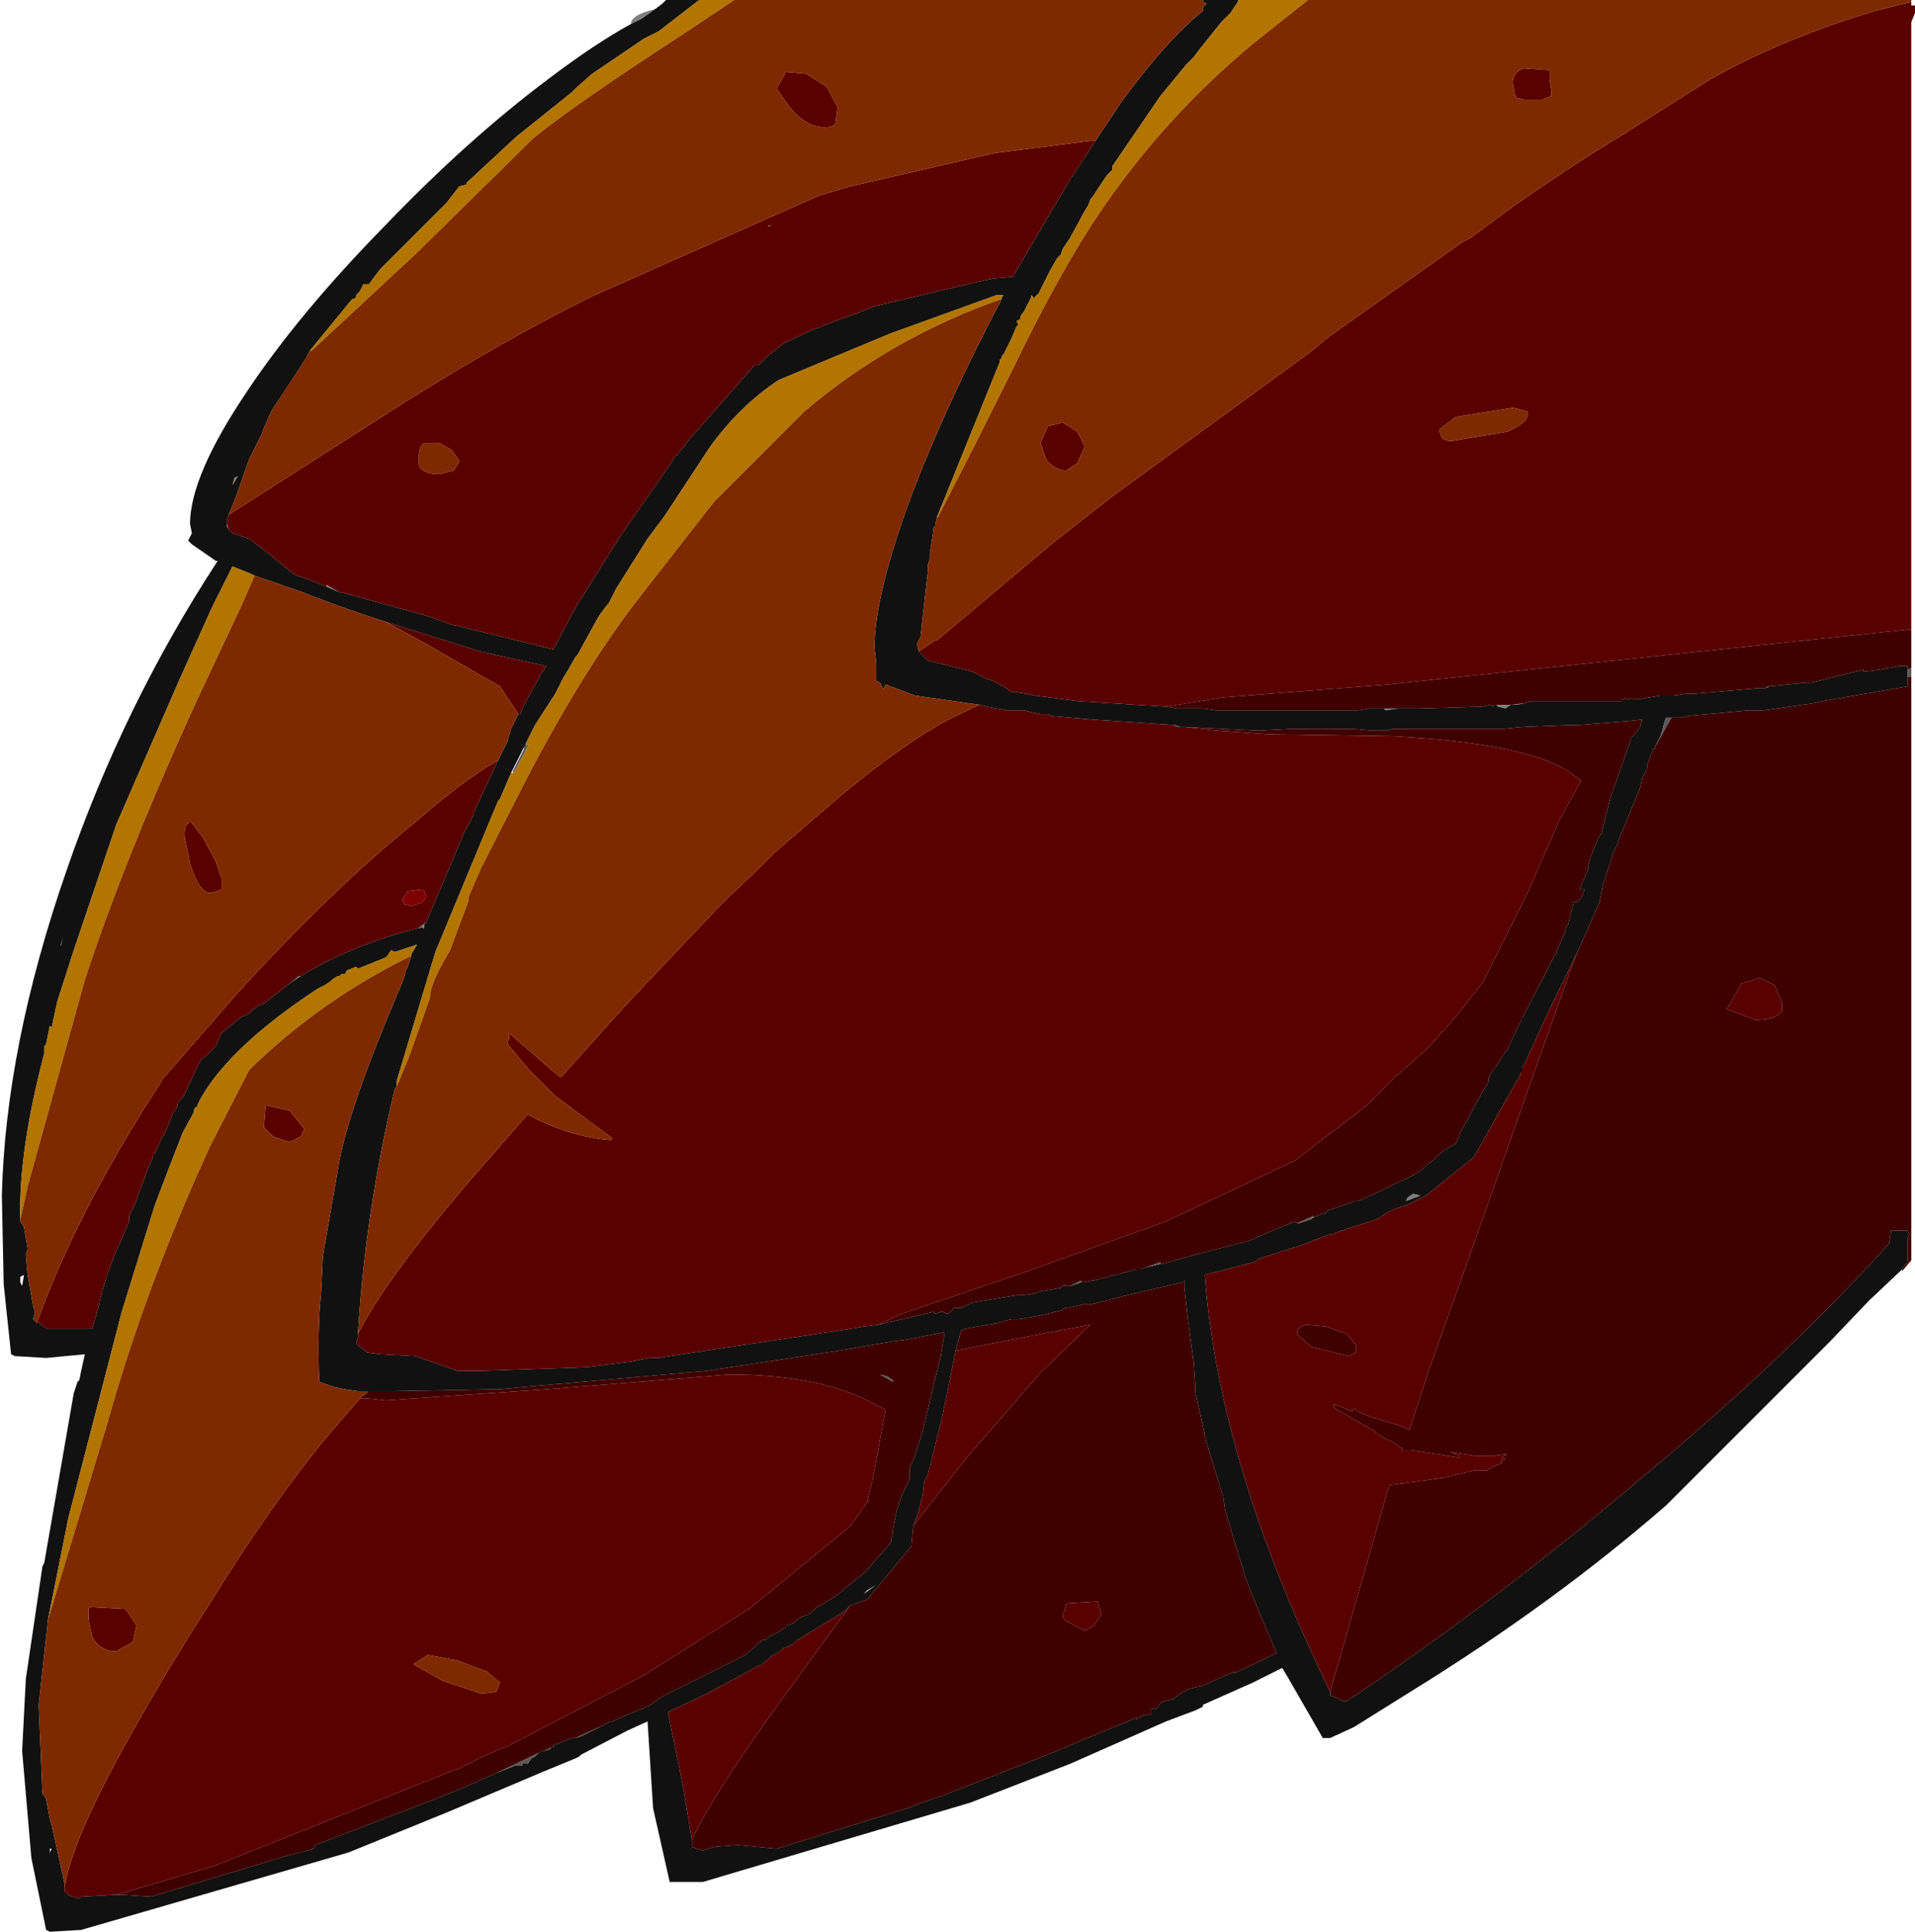 <?xml version="1.0" encoding="UTF-8" standalone="no"?>
<svg xmlns:ffdec="https://www.free-decompiler.com/flash" xmlns:xlink="http://www.w3.org/1999/xlink" ffdec:objectType="shape" height="52.35px" width="51.9px" xmlns="http://www.w3.org/2000/svg">
  <g transform="matrix(1.0, 0.0, 0.0, 1.0, 2.65, 20.5)">
    <path d="M14.45 -19.85 Q14.45 -20.1 15.1 -20.25 L14.75 -20.0 14.45 -19.85 M18.25 -14.4 L18.15 -14.35 18.2 -14.4 18.25 -14.4 M17.45 -14.2 L17.2 -14.1 17.7 -14.3 17.45 -14.2 M6.2 -4.6 L6.2 -4.65 6.55 -4.45 6.2 -4.6 M3.7 -7.55 L3.8 -7.6 3.65 -7.35 3.7 -7.55 M34.85 -1.3 L35.25 -1.3 34.9 -1.25 34.85 -1.3 M37.9 -1.4 L38.3 -1.4 38.7 -1.45 38.45 -1.4 38.3 -1.4 38.15 -1.3 37.95 -1.35 37.9 -1.4 M35.5 11.95 L35.65 11.85 35.85 11.9 35.45 12.05 35.5 11.95 M8.9 4.5 L8.85 4.55 8.85 4.65 8.8 4.65 8.75 4.6 8.75 4.65 8.7 4.65 8.75 4.6 8.9 4.5 M5.5 5.95 L5.2 6.15 5.45 5.95 5.5 5.95" fill="#7f7f7f" fill-rule="evenodd" stroke="none"/>
    <path d="M16.3 -20.5 L15.2 -19.65 14.8 -19.45 13.4 -18.5 13.0 -18.15 12.85 -18.0 11.35 -16.8 10.0 -15.55 10.0 -15.5 9.8 -15.45 9.45 -15.0 9.4 -14.95 7.65 -13.2 7.35 -12.8 7.2 -12.8 7.1 -12.6 7.0 -12.5 7.0 -12.45 6.95 -12.4 6.9 -12.4 5.75 -11.0 5.65 -10.8 4.7 -9.35 4.5 -8.9 4.45 -8.75 4.15 -8.15 4.1 -8.05 3.75 -7.05 3.55 -6.55 3.5 -6.4 3.5 -6.3 3.5 -6.25 3.55 -6.15 3.6 -6.1 3.65 -6.05 3.8 -6.0 4.1 -5.9 4.5 -5.6 5.3 -4.95 5.4 -4.9 5.7 -4.8 6.2 -4.6 6.55 -4.45 6.6 -4.45 8.95 -3.8 9.65 -3.55 9.7 -3.55 12.35 -2.9 12.85 -3.85 13.1 -4.3 13.15 -4.35 13.3 -4.6 14.15 -5.95 15.5 -7.9 15.65 -8.15 15.7 -8.15 15.75 -8.25 15.9 -8.4 15.95 -8.5 17.8 -10.6 17.9 -10.6 18.15 -10.85 18.6 -11.2 19.35 -11.55 20.25 -11.9 20.3 -11.9 20.4 -11.95 20.55 -12.0 21.05 -12.2 23.8 -12.85 24.25 -12.95 24.8 -13.0 26.3 -15.55 27.05 -16.7 27.75 -17.75 Q29.0 -19.45 29.95 -20.2 L29.95 -20.3 30.05 -20.4 29.95 -20.45 29.95 -20.5 30.9 -20.5 30.9 -20.45 30.7 -20.15 30.45 -19.9 30.05 -19.4 29.85 -19.15 29.7 -18.95 29.5 -18.75 28.8 -17.9 27.5 -16.0 27.5 -15.9 27.35 -15.75 26.95 -15.15 26.9 -15.1 26.85 -14.95 26.7 -14.7 26.65 -14.6 26.35 -14.05 26.15 -13.75 26.1 -13.6 26.0 -13.5 25.8 -13.15 25.5 -12.55 25.4 -12.45 25.35 -12.4 25.35 -12.45 25.3 -12.5 25.3 -12.45 25.1 -12.05 25.05 -12.0 25.0 -11.9 25.0 -11.85 24.9 -11.8 24.95 -11.7 24.9 -11.65 24.75 -11.3 24.55 -10.9 24.5 -10.85 24.5 -10.8 24.45 -10.75 24.45 -10.7 22.75 -6.5 22.7 -6.3 22.7 -6.25 22.65 -6.2 22.65 -6.15 22.55 -5.5 22.55 -5.45 22.55 -5.35 22.5 -5.2 22.5 -5.05 22.3 -3.25 22.2 -3.05 22.25 -2.85 22.5 -2.6 23.7 -2.3 24.1 -2.1 24.15 -2.1 24.55 -1.9 24.75 -1.75 24.85 -1.75 25.15 -1.7 25.4 -1.65 25.8 -1.6 26.55 -1.5 28.95 -1.35 29.25 -1.3 29.4 -1.3 29.95 -1.3 30.3 -1.25 30.35 -1.25 30.6 -1.25 31.65 -1.25 32.0 -1.25 32.2 -1.25 32.75 -1.25 32.9 -1.25 33.6 -1.25 34.1 -1.25 34.15 -1.25 34.45 -1.3 34.85 -1.3 34.9 -1.25 35.25 -1.3 35.8 -1.3 37.5 -1.35 37.75 -1.4 37.8 -1.35 37.85 -1.4 37.9 -1.4 37.95 -1.35 38.15 -1.3 38.3 -1.4 38.45 -1.4 38.7 -1.45 38.85 -1.5 39.15 -1.5 39.5 -1.5 40.2 -1.5 41.3 -1.5 41.4 -1.6 41.4 -1.55 41.75 -1.55 42.05 -1.6 42.35 -1.65 42.7 -1.65 43.05 -1.7 43.2 -1.7 43.25 -1.7 45.0 -1.85 45.2 -1.85 45.3 -1.9 46.3 -2.0 46.45 -2.0 47.85 -2.35 47.85 -2.3 47.9 -2.3 48.3 -2.35 48.55 -2.4 48.6 -2.4 48.8 -2.45 49.05 -2.45 49.05 -2.35 49.05 -2.15 49.05 -1.9 47.9 -1.7 46.75 -1.5 46.55 -1.45 45.15 -1.25 44.75 -1.25 43.1 -1.1 42.9 -1.05 42.65 -1.05 42.5 -1.05 42.45 -0.9 42.4 -0.7 42.35 -0.55 42.2 -0.25 42.2 -0.2 42.15 -0.2 42.0 0.2 42.0 0.3 41.85 0.6 41.8 0.85 41.2 2.3 41.2 2.35 41.05 2.65 41.0 2.85 40.95 3.0 40.9 3.15 40.8 3.45 40.7 3.95 40.1 5.3 39.3 6.95 38.75 8.15 38.6 8.45 38.6 8.55 38.55 8.6 38.55 8.65 38.45 8.8 37.3 10.85 36.0 11.9 35.5 12.15 Q34.95 12.3 34.75 12.5 L34.5 12.6 33.85 12.8 33.75 12.85 33.7 12.85 33.45 12.95 33.4 12.95 33.25 13.0 32.6 13.25 31.5 13.6 31.35 13.7 30.0 14.05 Q30.2 16.65 31.05 19.45 31.85 22.15 33.4 25.35 L33.4 25.45 33.55 25.5 33.75 25.6 33.85 25.6 34.45 25.2 Q38.45 22.45 41.9 19.5 45.8 16.25 48.55 13.2 L48.6 12.85 48.75 12.85 49.05 12.85 49.1 12.95 49.05 13.05 49.05 13.7 49.0 13.75 48.9 13.9 48.0 14.75 46.95 15.85 42.5 20.3 Q39.45 22.95 35.65 25.3 L34.05 26.3 33.4 26.6 33.2 26.6 32.25 24.95 32.1 24.7 31.3 25.1 29.95 25.7 29.95 25.75 29.75 25.85 28.95 26.15 26.35 27.3 23.65 28.35 16.4 30.5 15.65 30.5 15.5 30.5 15.05 28.5 14.9 26.15 14.35 26.4 13.1 27.05 13.05 27.1 12.95 27.15 12.1 27.5 9.5 28.6 6.8 29.7 -0.45 31.8 -1.3 31.85 -1.4 31.8 -1.8 29.85 -2.05 26.95 -1.95 25.0 -1.5 21.95 -1.45 21.85 -0.65 17.25 -0.55 16.95 -0.5 16.9 -0.45 16.65 -0.35 16.2 -1.4 16.3 -2.25 16.25 -2.35 16.2 -2.55 14.3 -2.6 11.9 Q-2.5 7.85 -0.85 3.1 0.7 -1.4 3.25 -5.3 L3.2 -5.3 2.55 -5.75 2.45 -5.85 2.55 -6.05 2.5 -6.3 Q2.5 -7.6 4.05 -9.9 5.45 -12.0 7.75 -14.35 10.0 -16.7 12.2 -18.35 13.45 -19.3 14.45 -19.85 L14.75 -20.0 15.1 -20.25 15.3 -20.4 15.4 -20.5 16.3 -20.5 M3.7 -7.55 L3.65 -7.35 3.8 -7.6 3.7 -7.55 M4.25 -4.9 L4.15 -4.95 3.9 -5.05 3.65 -5.15 3.1 -4.05 2.2 -2.05 0.5 1.85 -0.65 5.25 -1.1 6.65 -1.25 7.35 -1.3 7.3 -1.4 7.8 -1.45 7.85 -1.45 7.95 -1.45 8.05 Q-2.15 10.7 -2.1 12.55 L-2.1 12.6 -2.0 12.75 -1.9 13.35 -1.95 13.5 -1.9 14.05 -1.75 14.9 -1.7 15.05 -1.75 15.25 -1.65 15.35 -1.6 15.35 -1.4 15.5 -0.4 15.5 -0.15 15.5 0.0 15.0 Q0.2 14.05 0.55 13.3 L0.85 12.6 0.85 12.45 0.95 12.25 1.0 12.15 1.35 11.2 1.5 10.85 1.5 10.8 1.55 10.75 1.6 10.65 1.75 10.3 1.8 10.25 2.05 9.65 2.15 9.5 Q2.15 9.35 2.3 9.25 L2.35 9.15 2.4 9.05 2.75 8.3 2.85 8.15 2.9 8.15 3.0 8.05 3.2 7.85 3.35 7.5 3.9 7.05 4.05 7.0 4.35 6.75 4.5 6.7 5.2 6.15 5.5 5.95 Q6.9 5.1 8.7 4.65 L8.75 4.65 8.75 4.6 8.8 4.65 8.85 4.65 8.85 4.55 8.9 4.5 9.85 2.25 9.95 2.0 10.0 1.95 10.2 1.55 10.2 1.5 10.85 0.1 11.1 -0.4 11.2 -0.75 11.25 -0.85 11.4 -1.15 11.45 -1.15 11.5 -1.3 12.05 -2.3 12.1 -2.35 12.15 -2.45 10.35 -2.85 7.8 -3.65 Q6.85 -3.95 5.8 -4.35 L5.55 -4.45 4.25 -4.9 M24.5 -12.4 L24.5 -12.45 24.55 -12.5 24.45 -12.5 24.35 -12.5 21.45 -11.45 18.45 -10.2 Q17.4 -9.5 16.6 -8.4 L15.35 -6.5 14.9 -5.9 14.05 -4.55 13.85 -4.15 13.8 -4.1 13.65 -3.9 13.55 -3.75 13.0 -2.75 12.95 -2.7 12.75 -2.35 12.6 -2.1 12.4 -1.7 11.85 -0.85 11.6 -0.35 11.6 -0.3 11.55 -0.25 11.2 0.45 10.9 1.15 10.85 1.2 9.15 5.3 8.1 8.8 8.1 8.95 8.05 9.0 Q7.25 12.35 7.05 15.65 L7.05 15.75 7.0 15.9 7.05 15.95 7.3 16.15 7.65 16.2 8.6 16.25 9.75 16.65 9.8 16.65 10.15 16.65 10.4 16.65 13.25 16.55 14.45 16.4 14.95 16.3 15.2 16.3 15.5 16.25 19.8 15.6 19.85 15.6 20.75 15.45 21.15 15.4 21.8 15.25 22.65 15.05 22.7 15.1 22.85 15.05 22.9 15.05 23.0 15.1 23.05 15.1 23.2 14.95 23.35 14.95 23.4 14.95 23.7 14.8 24.0 14.75 24.9 14.6 25.05 14.6 25.4 14.55 25.55 14.5 26.1 14.4 26.2 14.3 26.2 14.35 26.25 14.35 26.35 14.35 26.65 14.25 26.75 14.25 26.95 14.2 27.0 14.2 28.15 13.9 28.25 13.9 28.4 13.85 28.6 13.8 28.8 13.75 28.85 13.75 29.4 13.6 29.75 13.5 31.1 13.15 31.15 13.15 Q31.7 12.9 32.45 12.6 L32.5 12.65 32.55 12.65 32.85 12.55 32.9 12.55 32.9 12.5 32.95 12.5 33.15 12.4 33.25 12.4 33.3 12.35 33.35 12.3 33.95 12.1 34.05 12.05 34.15 12.05 34.5 11.9 35.75 11.3 36.3 10.85 36.45 10.7 36.7 10.55 36.8 10.5 36.9 10.3 36.9 10.25 37.55 9.05 37.65 8.9 37.7 8.8 37.7 8.7 37.75 8.6 37.8 8.5 37.85 8.5 37.85 8.45 37.9 8.4 38.15 8.0 38.2 7.95 38.55 7.2 38.6 7.15 38.6 7.1 39.2 5.95 39.5 5.35 39.55 5.35 39.55 5.25 39.75 4.8 39.8 4.6 39.85 4.55 40.0 3.95 40.1 3.95 40.2 3.85 40.3 3.6 40.25 3.6 40.15 3.6 40.2 3.5 40.4 3.05 40.4 2.95 40.45 2.75 40.55 2.5 40.65 2.25 40.7 2.15 40.75 2.1 41.0 1.1 41.55 -0.45 41.55 -0.5 41.7 -0.65 41.8 -0.8 41.8 -0.85 41.85 -0.95 41.85 -1.0 41.4 -0.95 41.35 -0.95 40.1 -0.85 40.05 -0.85 39.85 -0.85 38.6 -0.8 38.1 -0.75 37.25 -0.75 35.1 -0.75 34.95 -0.7 34.55 -0.7 34.0 -0.75 33.65 -0.75 33.55 -0.75 33.4 -0.75 33.2 -0.75 32.6 -0.75 32.4 -0.75 31.45 -0.7 29.45 -0.8 29.35 -0.8 29.2 -0.85 26.95 -1.0 25.85 -1.1 25.75 -1.15 25.55 -1.15 25.3 -1.2 25.1 -1.25 24.65 -1.25 24.1 -1.35 23.9 -1.4 22.15 -1.65 21.35 -1.95 21.3 -1.85 21.3 -1.8 21.2 -2.0 21.1 -2.05 21.05 -2.05 21.1 -2.1 21.1 -2.35 21.1 -2.5 21.05 -2.95 Q21.05 -4.4 22.1 -7.2 23.05 -9.65 24.5 -12.4 M35.5 11.95 L35.45 12.05 35.85 11.9 35.65 11.85 35.5 11.95 M16.1 29.35 L16.1 29.55 16.4 29.65 16.7 29.55 17.35 29.5 18.4 29.6 21.95 28.5 22.75 28.2 22.8 28.2 26.0 26.95 26.7 26.65 28.15 26.05 28.15 26.1 28.3 26.0 28.55 25.95 28.55 25.8 28.7 25.8 28.8 25.65 28.9 25.6 29.15 25.55 Q29.45 25.25 29.9 25.2 L30.8 24.8 30.8 24.85 31.95 24.3 31.4 23.0 31.1 22.25 31.05 22.05 30.95 21.75 30.55 20.4 30.5 20.05 30.45 19.9 30.05 18.6 30.0 18.4 30.0 18.35 29.75 17.25 29.75 17.1 29.7 16.4 29.55 15.3 29.45 14.4 29.45 14.3 29.45 14.2 29.4 14.25 27.9 14.6 26.9 14.85 26.85 14.85 26.7 14.85 26.25 14.95 26.2 14.95 26.15 15.0 25.55 15.15 24.95 15.25 24.75 15.25 24.4 15.35 23.55 15.5 23.4 15.55 23.25 16.1 23.05 17.1 22.85 18.05 22.5 19.45 22.45 19.55 22.4 19.65 22.35 20.05 22.2 20.6 22.1 20.85 22.05 21.4 20.85 22.85 20.4 23.0 20.25 23.15 20.1 23.25 18.95 23.95 18.85 24.05 18.65 24.15 Q18.55 24.15 18.5 24.25 L18.3 24.35 17.95 24.65 Q17.9 24.6 17.8 24.7 L16.5 25.4 15.45 25.9 15.85 27.85 16.1 29.35 M13.7 26.25 L13.9 26.15 13.95 26.15 14.05 26.1 14.75 25.8 14.8 25.8 14.85 25.75 14.9 25.75 15.35 25.45 17.25 24.5 17.55 24.35 17.95 24.0 Q18.05 23.9 18.1 23.95 L18.2 23.85 18.4 23.75 18.5 23.7 18.55 23.65 18.65 23.6 18.65 23.55 18.85 23.5 19.0 23.35 19.25 23.25 19.35 23.2 Q19.45 23.05 19.6 23.0 L20.0 22.75 20.8 22.1 21.5 21.3 21.5 21.2 21.55 21.05 21.55 20.95 21.65 20.45 21.8 20.0 21.85 19.9 22.0 19.6 22.0 19.4 22.0 19.3 22.15 18.95 22.35 18.3 22.75 16.65 22.85 16.25 22.95 15.6 21.95 15.8 21.55 15.85 20.1 16.1 16.5 16.65 11.4 17.1 10.9 17.15 10.65 17.15 8.0 17.2 7.3 17.2 7.1 17.2 7.05 17.2 6.7 17.15 6.45 17.1 6.15 17.0 6.0 16.95 Q5.95 15.5 6.05 14.55 L6.1 13.55 6.15 13.25 6.55 10.95 Q6.85 9.4 8.2 6.25 L8.3 6.0 8.35 5.8 8.4 5.7 8.5 5.4 8.5 5.35 8.65 5.1 8.05 5.3 7.95 5.25 7.85 5.4 7.8 5.45 7.05 5.75 7.0 5.7 6.75 5.8 6.7 5.9 6.6 5.9 6.55 5.95 6.5 5.95 6.35 6.05 6.3 6.1 6.15 6.2 5.95 6.3 Q3.6 7.85 2.8 9.25 L2.7 9.45 2.7 9.5 2.65 9.5 2.6 9.6 2.6 9.65 2.3 10.2 1.95 11.1 1.55 12.15 0.65 15.05 -0.8 20.65 -0.85 20.9 -1.35 23.4 -1.6 25.7 -1.5 28.1 -1.4 28.25 -1.3 28.8 -1.25 28.95 -0.9 30.55 -0.9 30.65 -0.9 30.75 -0.8 30.85 -0.55 30.95 -0.45 30.9 0.45 30.85 0.5 30.85 0.7 30.85 1.45 30.9 5.1 29.8 5.85 29.6 5.9 29.5 9.15 28.25 9.9 27.95 10.8 27.55 11.3 27.35 11.5 27.35 Q11.5 27.25 11.65 27.3 L11.75 27.15 11.85 27.1 11.95 27.0 12.05 26.95 12.1 26.95 12.25 26.9 12.3 26.85 12.35 26.85 12.35 26.8 12.85 26.6 12.95 26.6 13.1 26.55 13.7 26.25 M20.75 22.7 L21.1 22.45 20.85 22.6 20.75 22.7 M-1.0 5.15 L-1.0 5.1 -0.95 4.9 -1.0 5.15 M-2.1 14.1 L-2.1 14.25 -2.05 14.35 -2.0 14.05 -2.1 14.1 M-1.3 29.6 L-1.3 29.7 -1.25 29.6 -1.3 29.6" fill="#111111" fill-rule="evenodd" stroke="none"/>
    <path d="M49.15 -2.4 L49.15 -2.15 49.05 -2.15 49.05 -2.35 49.15 -2.4 M11.6 -0.3 L11.7 -0.35 11.3 0.4 11.25 0.45 11.25 0.4 11.55 -0.2 11.55 -0.25 11.6 -0.3 M32.95 12.5 L32.9 12.5 32.85 12.55 32.55 12.65 32.5 12.65 32.95 12.45 32.95 12.5 M28.8 13.75 L28.6 13.8 28.4 13.85 28.8 13.7 28.8 13.75 M26.65 14.25 L26.35 14.35 26.65 14.2 26.65 14.25 M45.2 -1.85 L45.25 -1.9 45.3 -1.9 45.2 -1.85 M42.2 -0.25 L42.35 -0.55 42.4 -0.7 42.45 -0.9 42.5 -1.05 42.65 -1.05 42.2 -0.25 M10.8 27.55 L11.95 27.0 11.85 27.1 11.75 27.15 11.65 27.3 Q11.5 27.25 11.5 27.35 L11.3 27.35 10.8 27.55 M12.1 26.95 L12.3 26.85 12.25 26.9 12.1 26.95 M12.95 26.6 L13.7 26.25 13.1 26.55 12.95 26.6 M21.55 16.9 L21.55 16.95 21.2 16.75 21.4 16.8 21.55 16.9" fill="#595959" fill-rule="evenodd" stroke="none"/>
    <path d="M29.2 -0.85 L29.35 -0.8 29.2 -0.8 29.2 -0.85 M32.9 12.5 L32.9 12.55 32.85 12.55 32.9 12.5" fill="#3f3f3f" fill-rule="evenodd" stroke="none"/>
    <path d="M49.15 -3.45 L49.15 -3.3 49.15 -2.9 49.15 -2.4 49.05 -2.35 49.05 -2.45 48.8 -2.45 48.6 -2.4 48.55 -2.4 48.3 -2.35 47.9 -2.3 47.85 -2.3 47.85 -2.35 46.45 -2.0 46.3 -2.0 45.3 -1.9 45.25 -1.9 45.2 -1.85 45.0 -1.85 43.25 -1.7 43.2 -1.7 43.05 -1.7 42.7 -1.65 42.35 -1.65 42.05 -1.6 41.75 -1.55 41.4 -1.55 41.4 -1.6 41.3 -1.5 40.2 -1.5 39.5 -1.5 39.15 -1.5 38.85 -1.5 38.7 -1.45 38.3 -1.4 37.9 -1.4 37.85 -1.4 37.8 -1.35 37.75 -1.4 37.5 -1.35 35.8 -1.3 35.25 -1.3 34.85 -1.3 34.45 -1.3 34.15 -1.25 34.1 -1.25 33.6 -1.25 32.9 -1.25 32.75 -1.25 32.2 -1.25 32.0 -1.25 31.65 -1.25 30.6 -1.25 30.35 -1.25 30.3 -1.25 29.95 -1.3 29.4 -1.3 29.25 -1.3 28.95 -1.35 30.5 -1.6 34.95 -1.95 49.15 -3.45 M49.15 -2.15 L49.15 13.65 48.9 13.95 48.9 13.9 49.0 13.75 49.05 13.7 49.05 13.05 49.1 12.95 49.05 12.85 48.75 12.85 48.6 12.85 48.55 13.2 Q45.8 16.25 41.9 19.5 38.45 22.45 34.45 25.2 L33.85 25.6 33.75 25.6 33.55 25.5 33.4 25.45 33.4 25.35 34.8 20.45 35.0 19.75 36.45 19.55 37.3 19.35 37.65 19.35 37.8 19.25 38.05 19.15 38.05 19.05 38.15 19.05 38.05 19.0 38.2 18.9 37.85 18.95 37.3 18.95 36.65 18.85 36.9 18.95 36.9 19.0 35.6 18.8 35.35 18.8 35.35 18.75 35.05 18.55 Q34.85 18.5 34.55 18.25 L33.5 17.65 33.5 17.55 34.0 17.75 34.0 17.7 34.05 17.7 34.05 17.65 34.15 17.75 34.5 17.9 35.35 18.15 35.55 18.25 36.05 16.7 37.35 13.05 38.65 9.35 40.0 5.55 40.1 5.3 40.7 3.95 40.8 3.45 40.9 3.15 40.95 3.0 41.0 2.85 41.05 2.65 41.2 2.35 41.2 2.3 41.8 0.85 41.85 0.6 42.0 0.3 42.0 0.2 42.15 -0.2 42.2 -0.2 42.2 -0.25 42.65 -1.05 42.9 -1.05 43.1 -1.1 44.75 -1.25 45.15 -1.25 46.55 -1.45 46.75 -1.5 47.9 -1.7 49.05 -1.9 49.05 -2.15 49.15 -2.15 M29.45 -0.8 L31.45 -0.7 32.4 -0.75 32.6 -0.75 33.2 -0.75 33.4 -0.75 33.55 -0.75 33.65 -0.75 34.0 -0.75 34.55 -0.7 34.95 -0.7 35.1 -0.75 37.25 -0.75 38.1 -0.75 38.6 -0.8 39.85 -0.85 40.05 -0.85 40.1 -0.85 41.35 -0.95 41.4 -0.95 41.85 -1.0 41.85 -0.95 41.8 -0.85 41.8 -0.8 41.7 -0.65 41.55 -0.5 41.55 -0.45 41.0 1.1 40.75 2.1 40.7 2.15 40.65 2.25 40.55 2.5 40.45 2.75 40.4 2.95 40.4 3.05 40.2 3.5 40.15 3.6 40.25 3.6 40.3 3.6 40.2 3.85 40.1 3.95 40.0 3.95 39.85 4.55 39.8 4.6 39.75 4.8 39.55 5.25 39.55 5.35 39.5 5.35 39.2 5.95 38.6 7.1 38.6 7.15 38.55 7.2 38.2 7.95 38.15 8.0 37.9 8.4 37.85 8.45 37.85 8.5 37.8 8.5 37.75 8.6 37.7 8.7 37.7 8.8 37.65 8.9 37.55 9.05 36.9 10.25 36.9 10.3 36.8 10.5 36.7 10.55 36.45 10.7 36.3 10.85 35.75 11.3 34.5 11.9 34.15 12.05 34.05 12.05 33.95 12.1 33.35 12.3 33.3 12.35 33.25 12.4 33.15 12.4 32.95 12.5 32.95 12.45 32.5 12.65 32.45 12.6 Q31.7 12.9 31.15 13.15 L31.1 13.15 29.75 13.5 29.4 13.6 28.85 13.75 28.8 13.75 28.8 13.7 28.4 13.85 28.25 13.9 28.15 13.9 27.0 14.2 26.95 14.2 26.75 14.25 26.65 14.25 26.65 14.2 26.35 14.35 26.25 14.35 26.2 14.35 26.2 14.3 26.1 14.4 25.55 14.5 25.4 14.55 25.05 14.6 24.9 14.6 24.0 14.75 23.7 14.8 23.4 14.95 23.35 14.95 23.2 14.95 23.05 15.1 23.0 15.1 22.9 15.05 22.85 15.05 22.7 15.1 22.65 15.05 21.8 15.25 21.15 15.4 21.8 15.1 25.05 14.0 28.95 12.6 32.45 10.95 34.4 9.45 35.2 8.65 36.05 7.9 36.85 7.0 37.55 6.1 37.8 5.6 38.75 3.7 39.6 1.75 40.2 0.65 39.85 0.4 Q38.7 -0.35 35.1 -0.55 L31.75 -0.6 30.35 -0.7 29.45 -0.8 M45.05 6.0 L44.55 6.15 44.15 6.85 44.95 7.15 45.35 7.1 45.55 7.0 45.65 6.9 45.65 6.7 45.45 6.2 45.05 6.0 M23.25 16.1 L23.4 15.55 23.55 15.5 24.4 15.35 24.75 15.25 24.95 15.25 25.55 15.15 26.15 15.0 26.2 14.95 26.25 14.95 26.7 14.85 26.85 14.85 26.9 14.85 27.9 14.6 29.4 14.25 29.45 14.2 29.45 14.3 29.45 14.4 29.55 15.3 29.7 16.4 29.75 17.1 29.75 17.25 30.0 18.35 30.0 18.4 30.05 18.6 30.45 19.9 30.5 20.05 30.55 20.4 30.95 21.75 31.05 22.05 31.1 22.25 31.4 23.0 31.95 24.3 30.8 24.85 30.8 24.8 29.9 25.2 Q29.45 25.25 29.15 25.55 L28.9 25.6 28.8 25.65 28.7 25.8 28.55 25.8 28.55 25.95 28.3 26.0 28.15 26.1 28.15 26.05 26.7 26.65 26.0 26.95 22.8 28.2 22.75 28.2 21.95 28.5 18.4 29.6 17.35 29.5 16.7 29.55 16.4 29.65 16.1 29.55 16.1 29.35 Q16.75 28.0 18.65 25.4 L20.4 23.0 20.85 22.85 22.05 21.4 22.1 20.85 23.55 19.0 25.55 16.7 26.9 15.4 25.55 15.65 23.25 16.1 M7.3 17.2 L8.0 17.2 10.65 17.15 10.9 17.15 11.4 17.1 16.5 16.65 20.1 16.1 21.55 15.85 21.95 15.8 22.95 15.6 22.85 16.25 22.75 16.65 22.35 18.3 22.15 18.95 22.0 19.3 22.0 19.4 22.0 19.6 21.85 19.9 21.8 20.0 21.65 20.45 21.55 20.95 21.55 21.05 21.5 21.2 21.5 21.3 20.8 22.1 20.0 22.75 19.6 23.0 Q19.45 23.05 19.35 23.2 L19.25 23.25 19.0 23.35 18.85 23.5 18.65 23.55 18.65 23.6 18.55 23.65 18.5 23.7 18.4 23.75 18.2 23.85 18.1 23.95 Q18.05 23.9 17.95 24.0 L17.55 24.35 17.25 24.5 15.35 25.45 14.9 25.75 14.85 25.75 14.8 25.8 14.75 25.8 14.05 26.1 13.95 26.15 13.9 26.15 13.7 26.25 12.95 26.6 12.85 26.6 12.35 26.8 12.35 26.85 12.3 26.85 12.1 26.95 12.05 26.95 11.95 27.0 10.8 27.55 9.9 27.95 9.15 28.25 5.9 29.5 5.85 29.6 5.1 29.8 1.45 30.9 0.7 30.85 0.5 30.85 3.2 30.05 9.7 27.45 9.75 27.45 Q10.5 27.05 11.15 26.8 L14.8 24.9 17.65 23.1 19.8 21.35 20.4 20.85 20.9 20.15 20.85 20.2 21.0 19.6 21.35 17.7 20.85 17.45 Q19.45 16.75 17.1 16.75 L16.5 16.8 12.15 17.15 7.8 17.45 7.35 17.4 7.25 17.4 7.1 17.4 7.15 17.35 7.3 17.25 7.3 17.2 M21.55 16.9 L21.4 16.8 21.2 16.75 21.55 16.95 21.55 16.9 M26.75 23.7 L27.0 23.55 27.2 23.25 27.1 22.9 26.25 22.95 26.15 23.3 26.2 23.4 26.75 23.7 M32.5 15.65 Q32.5 15.45 32.75 15.4 L33.3 15.45 33.85 15.65 34.1 15.95 34.1 16.15 33.9 16.25 32.9 16.0 32.5 15.65" fill="#3f0000" fill-rule="evenodd" stroke="none"/>
    <path d="M49.15 -20.45 L49.15 -20.35 49.25 -20.35 49.25 -20.15 49.15 -19.9 49.15 -3.45 34.95 -1.95 30.5 -1.6 28.95 -1.35 26.55 -1.5 25.8 -1.6 25.4 -1.65 25.15 -1.7 24.85 -1.75 24.75 -1.75 24.55 -1.9 24.15 -2.1 24.1 -2.1 23.7 -2.3 22.5 -2.6 22.25 -2.85 22.7 -3.15 22.75 -3.15 25.9 -5.8 27.5 -7.05 32.85 -10.95 33.4 -11.4 37.0 -13.95 37.2 -14.05 38.35 -14.9 Q40.0 -16.05 41.25 -16.8 L43.7 -18.35 Q45.65 -19.45 48.15 -20.2 L49.15 -20.45 M18.75 -17.6 L18.4 -18.1 18.65 -18.55 19.2 -18.5 19.75 -18.15 20.05 -17.6 20.0 -17.2 Q20.0 -17.05 19.7 -17.05 19.2 -17.05 18.75 -17.6 M17.45 -14.2 L17.7 -14.3 17.2 -14.1 17.45 -14.2 M18.25 -14.4 L18.2 -14.4 18.15 -14.35 18.25 -14.4 M3.55 -6.55 L8.4 -9.65 Q10.95 -11.25 13.35 -12.45 L19.55 -15.2 20.4 -15.45 24.3 -16.35 27.05 -16.7 26.3 -15.55 24.8 -13.0 24.25 -12.95 23.8 -12.85 21.05 -12.2 20.55 -12.0 20.4 -11.95 20.3 -11.9 20.25 -11.9 19.35 -11.55 18.6 -11.2 18.15 -10.85 17.9 -10.6 17.8 -10.6 15.95 -8.5 15.9 -8.4 15.75 -8.25 15.7 -8.15 15.65 -8.15 15.5 -7.9 14.15 -5.95 13.3 -4.6 13.15 -4.35 13.1 -4.3 12.85 -3.85 12.35 -2.9 9.7 -3.55 9.65 -3.55 8.95 -3.8 6.6 -4.45 6.55 -4.45 6.2 -4.65 6.2 -4.6 5.7 -4.8 5.4 -4.9 5.3 -4.95 4.5 -5.6 4.1 -5.9 3.8 -6.0 3.65 -6.05 3.6 -6.1 3.55 -6.15 3.5 -6.3 3.5 -6.4 3.55 -6.55 M9.65 -7.75 L9.8 -8.0 9.6 -8.3 9.25 -8.5 8.85 -8.5 Q8.7 -8.4 8.7 -8.15 L8.7 -7.9 Q8.8 -7.65 9.25 -7.65 L9.65 -7.75 M-1.65 15.35 Q-0.55 12.3 1.7 8.85 L1.75 8.75 3.8 6.4 Q6.4 3.55 8.7 1.7 9.9 0.65 10.85 0.1 L10.2 1.5 10.2 1.55 10.0 1.95 9.95 2.0 9.85 2.25 8.9 4.5 8.75 4.6 8.7 4.65 Q6.9 5.1 5.5 5.95 L5.45 5.95 5.2 6.15 4.5 6.7 4.35 6.75 4.05 7.0 3.9 7.05 3.35 7.5 3.2 7.85 3.0 8.05 2.9 8.15 2.85 8.15 2.75 8.3 2.4 9.05 2.35 9.15 2.3 9.25 Q2.15 9.35 2.15 9.5 L2.05 9.65 1.8 10.25 1.75 10.3 1.6 10.65 1.55 10.75 1.5 10.8 1.5 10.85 1.35 11.2 1.0 12.15 0.95 12.25 0.85 12.45 0.85 12.6 0.55 13.3 Q0.2 14.05 0.0 15.0 L-0.15 15.5 -0.4 15.5 -1.4 15.5 -1.6 15.35 -1.65 15.35 M11.4 -1.15 L10.9 -1.9 8.9 -3.05 7.8 -3.65 10.35 -2.85 12.15 -2.45 12.1 -2.35 12.05 -2.3 11.5 -1.3 11.45 -1.15 11.4 -1.15 M23.9 -1.4 L24.1 -1.35 24.65 -1.25 25.1 -1.25 25.3 -1.2 25.55 -1.15 25.75 -1.15 25.85 -1.1 26.95 -1.0 29.2 -0.85 29.2 -0.8 29.35 -0.8 29.45 -0.8 30.35 -0.7 31.75 -0.6 35.1 -0.55 Q38.7 -0.35 39.85 0.4 L40.2 0.65 39.6 1.75 38.75 3.7 37.8 5.6 37.55 6.1 36.85 7.0 36.05 7.9 35.2 8.65 34.4 9.45 32.45 10.95 28.95 12.6 25.05 14.0 21.8 15.1 21.15 15.4 20.75 15.45 19.85 15.6 19.8 15.6 15.5 16.25 15.2 16.3 14.95 16.3 14.45 16.4 13.25 16.55 10.4 16.65 10.15 16.65 9.8 16.65 9.75 16.65 8.6 16.25 7.65 16.2 7.3 16.15 7.05 15.95 7.0 15.9 7.05 15.75 7.05 15.65 Q7.75 14.25 9.95 11.65 L11.65 9.7 Q12.75 10.3 13.9 10.4 L13.95 10.35 12.4 9.2 12.35 9.15 12.15 8.95 11.7 8.5 11.15 7.85 11.1 7.75 11.15 7.65 11.15 7.5 12.3 8.5 12.55 8.7 14.3 6.75 16.95 3.95 17.85 3.1 18.35 2.6 20.15 1.05 Q21.9 -0.4 23.15 -1.05 L23.9 -1.4 M39.35 -18.6 L39.35 -18.35 39.4 -18.0 39.4 -17.9 39.15 -17.8 38.65 -17.8 38.45 -17.85 38.4 -17.95 38.35 -18.25 Q38.35 -18.55 38.65 -18.65 L39.35 -18.6 M26.75 -8.4 L26.55 -7.95 26.25 -7.75 Q25.95 -7.75 25.7 -8.05 L25.55 -8.5 25.75 -8.95 26.15 -9.05 26.55 -8.8 26.75 -8.4 M36.8 -9.2 L36.35 -8.85 36.4 -8.7 Q36.45 -8.55 36.7 -8.55 L38.2 -8.8 Q38.75 -9.05 38.75 -9.25 L38.75 -9.35 38.35 -9.45 36.8 -9.2 M45.05 6.0 L45.45 6.2 45.65 6.7 45.65 6.9 45.55 7.0 45.35 7.1 44.95 7.15 44.15 6.85 44.55 6.15 45.05 6.0 M33.4 25.35 Q31.85 22.15 31.05 19.45 30.2 16.65 30.0 14.05 L31.35 13.7 31.5 13.6 32.6 13.25 33.25 13.0 33.4 12.95 33.45 12.95 33.7 12.85 33.75 12.85 33.85 12.8 34.5 12.6 34.75 12.5 Q34.95 12.3 35.5 12.15 L36.0 11.9 37.3 10.85 38.45 8.8 38.55 8.65 38.55 8.6 38.6 8.55 38.6 8.45 38.75 8.15 39.3 6.95 40.1 5.3 40.0 5.55 38.65 9.35 37.35 13.05 36.05 16.7 35.55 18.25 35.35 18.15 34.5 17.9 34.15 17.75 34.05 17.65 34.05 17.7 34.0 17.7 34.0 17.75 33.5 17.55 33.5 17.65 34.55 18.25 Q34.85 18.5 35.05 18.55 L35.35 18.75 35.35 18.8 35.6 18.8 36.9 19.0 36.9 18.95 36.65 18.85 37.3 18.95 37.85 18.95 38.2 18.9 38.05 19.0 38.15 19.05 38.05 19.05 38.05 19.15 37.8 19.25 37.65 19.35 37.3 19.35 36.45 19.55 35.0 19.75 34.8 20.45 33.4 25.35 M23.25 16.1 L25.55 15.65 26.9 15.4 25.55 16.7 23.55 19.0 22.1 20.85 22.2 20.6 22.35 20.05 22.4 19.65 22.45 19.55 22.5 19.45 22.85 18.05 23.05 17.1 23.25 16.1 M20.4 23.0 L18.65 25.4 Q16.75 28.0 16.1 29.35 L15.85 27.85 15.45 25.9 16.5 25.4 17.8 24.7 Q17.9 24.6 17.95 24.65 L18.3 24.35 18.5 24.25 Q18.55 24.15 18.65 24.15 L18.85 24.05 18.95 23.95 20.1 23.25 20.25 23.15 20.4 23.0 M7.1 17.4 L7.25 17.4 7.35 17.4 7.8 17.45 12.15 17.15 16.5 16.8 17.1 16.75 Q19.45 16.75 20.85 17.45 L21.35 17.7 21.0 19.6 20.85 20.2 20.9 20.15 20.4 20.85 19.8 21.35 17.65 23.1 14.8 24.9 11.15 26.8 Q10.5 27.05 9.75 27.45 L9.7 27.45 3.2 30.05 0.5 30.85 0.45 30.85 -0.45 30.9 -0.55 30.95 -0.8 30.85 -0.9 30.75 -0.9 30.65 Q-0.75 29.65 0.25 27.7 1.4 25.5 3.1 22.85 4.75 20.2 6.2 18.45 L7.1 17.4 M26.75 23.7 L26.2 23.4 26.15 23.3 26.25 22.95 27.1 22.9 27.2 23.25 27.0 23.55 26.75 23.7 M32.5 15.65 L32.9 16.0 33.9 16.25 34.1 16.15 34.1 15.95 33.85 15.65 33.3 15.45 32.75 15.4 Q32.5 15.45 32.5 15.65 M8.85 3.65 L8.8 3.6 8.4 3.65 8.25 3.9 8.3 4.0 8.5 4.05 8.8 3.95 8.9 3.8 8.85 3.65 M2.85 2.2 L3.2 2.85 3.35 3.3 3.35 3.5 3.35 3.6 3.25 3.65 3.05 3.7 Q2.75 3.7 2.5 2.9 L2.35 2.15 Q2.35 1.75 2.55 1.8 L2.85 2.2 M4.55 9.45 L5.2 9.6 5.6 10.1 5.5 10.3 5.2 10.45 4.75 10.3 4.5 10.05 4.55 9.45 M1.05 23.55 L0.95 24.0 0.5 24.25 Q0.05 24.25 -0.15 23.85 L-0.25 23.4 -0.25 23.1 -0.2 23.05 0.75 23.1 1.05 23.55 M8.95 24.35 L8.55 24.6 9.35 25.05 10.4 25.4 10.8 25.35 10.9 25.1 10.55 24.8 9.75 24.5 8.95 24.35" fill="#590000" fill-rule="evenodd" stroke="none"/>
    <path d="M8.85 3.65 L8.9 3.8 8.8 3.95 8.5 4.05 8.3 4.0 8.25 3.9 8.4 3.65 8.8 3.6 8.85 3.65" fill="#7f0000" fill-rule="evenodd" stroke="none"/>
    <path d="M16.3 -20.5 L17.25 -20.5 15.9 -19.6 Q12.9 -17.65 11.8 -16.75 L8.65 -13.65 5.8 -11.0 5.75 -11.0 6.9 -12.4 6.95 -12.4 7.0 -12.45 7.0 -12.5 7.1 -12.6 7.2 -12.8 7.35 -12.8 7.65 -13.2 9.4 -14.95 9.45 -15.0 9.8 -15.45 10.0 -15.5 10.0 -15.55 11.35 -16.8 12.85 -18.0 13.0 -18.15 13.4 -18.5 14.8 -19.45 15.2 -19.65 16.3 -20.5 M30.9 -20.5 L32.8 -20.5 31.35 -19.35 Q29.0 -17.4 27.3 -14.95 26.15 -13.3 24.8 -10.5 L23.7 -8.3 22.75 -6.45 22.75 -6.5 24.45 -10.7 24.45 -10.75 24.5 -10.8 24.5 -10.85 24.55 -10.9 24.75 -11.3 24.9 -11.65 24.95 -11.7 24.9 -11.8 25.0 -11.85 25.0 -11.9 25.05 -12.0 25.1 -12.05 25.3 -12.45 25.3 -12.5 25.35 -12.45 25.35 -12.4 25.4 -12.45 25.5 -12.55 25.8 -13.15 26.0 -13.5 26.1 -13.6 26.15 -13.75 26.35 -14.05 26.65 -14.6 26.7 -14.7 26.85 -14.95 26.9 -15.1 26.95 -15.15 27.35 -15.75 27.5 -15.9 27.5 -16.0 28.8 -17.9 29.5 -18.75 29.7 -18.95 29.85 -19.15 30.05 -19.4 30.45 -19.9 30.7 -20.15 30.9 -20.45 30.9 -20.5 M4.25 -4.9 L3.9 -4.1 2.7 -1.55 Q0.75 2.7 -0.35 6.05 L-1.9 11.65 -2.1 12.55 Q-2.15 10.7 -1.45 8.05 L-1.45 7.95 -1.45 7.85 -1.4 7.8 -1.3 7.3 -1.25 7.35 -1.1 6.65 -0.65 5.25 0.5 1.85 2.2 -2.05 3.1 -4.05 3.65 -5.15 3.9 -5.05 4.15 -4.95 4.25 -4.9 M11.6 -0.3 L11.6 -0.35 11.85 -0.85 12.4 -1.7 12.6 -2.1 12.75 -2.35 12.95 -2.7 13.0 -2.75 13.55 -3.75 13.65 -3.9 13.8 -4.1 13.85 -4.15 14.05 -4.55 14.9 -5.9 15.35 -6.5 16.6 -8.4 Q17.4 -9.5 18.45 -10.2 L21.45 -11.45 24.35 -12.5 24.45 -12.5 24.55 -12.5 24.5 -12.45 24.5 -12.4 Q21.5 -11.35 19.15 -9.35 L16.7 -6.9 14.75 -4.4 Q13.25 -2.5 11.65 0.55 L10.4 3.0 10.05 3.8 10.05 3.9 9.55 5.25 Q9.0 6.15 9.0 6.55 L8.45 8.1 8.1 8.95 8.1 8.8 9.15 5.3 10.85 1.2 10.9 1.15 11.2 0.45 11.25 0.45 11.3 0.4 11.7 -0.35 11.6 -0.3 M-1.35 23.4 L-0.85 20.9 -0.8 20.65 0.65 15.05 1.55 12.15 1.95 11.1 2.3 10.2 2.6 9.65 2.6 9.6 2.65 9.5 2.7 9.5 2.7 9.45 2.8 9.25 Q3.6 7.85 5.95 6.3 L6.15 6.2 6.3 6.1 6.35 6.05 6.5 5.95 6.55 5.95 6.6 5.9 6.7 5.9 6.75 5.8 7.0 5.7 7.05 5.75 7.8 5.45 7.85 5.4 7.95 5.25 8.05 5.3 8.65 5.1 8.5 5.35 8.5 5.4 Q6.05 6.6 4.15 8.45 L4.1 8.5 3.05 10.55 Q1.3 14.35 0.25 18.1 L-1.35 23.4" fill="#b27500" fill-rule="evenodd" stroke="none"/>
    <path d="M5.75 -11.0 L5.8 -11.0 8.65 -13.65 11.8 -16.75 Q12.9 -17.65 15.9 -19.6 L17.25 -20.5 29.95 -20.5 29.95 -20.45 30.05 -20.4 29.95 -20.3 29.95 -20.2 Q29.0 -19.45 27.75 -17.75 L27.05 -16.7 24.3 -16.35 20.4 -15.45 19.55 -15.2 13.35 -12.45 Q10.95 -11.25 8.4 -9.65 L3.55 -6.55 3.75 -7.05 4.1 -8.05 4.15 -8.15 4.45 -8.75 4.5 -8.9 4.7 -9.35 5.35 -10.35 5.65 -10.8 5.75 -11.0 M32.8 -20.5 L49.15 -20.5 49.15 -20.45 48.15 -20.2 Q45.65 -19.45 43.7 -18.35 L41.25 -16.8 Q40.0 -16.05 38.35 -14.9 L37.2 -14.05 37.0 -13.95 33.4 -11.4 32.85 -10.95 27.5 -7.05 25.9 -5.8 22.75 -3.15 22.7 -3.15 22.25 -2.85 22.2 -3.05 22.3 -3.25 22.5 -5.05 22.5 -5.2 22.55 -5.35 22.55 -5.45 22.55 -5.5 22.65 -6.15 22.65 -6.2 22.7 -6.25 22.7 -6.3 22.75 -6.5 22.75 -6.45 23.7 -8.3 24.8 -10.5 Q26.15 -13.3 27.3 -14.95 29.0 -17.4 31.35 -19.35 L32.8 -20.5 M18.75 -17.6 Q19.2 -17.05 19.7 -17.05 20.0 -17.05 20.0 -17.2 L20.05 -17.6 19.75 -18.15 19.2 -18.5 18.65 -18.55 18.4 -18.1 18.75 -17.6 M9.65 -7.75 L9.25 -7.65 Q8.8 -7.65 8.7 -7.9 L8.7 -8.15 Q8.7 -8.4 8.85 -8.5 L9.25 -8.5 9.6 -8.3 9.8 -8.0 9.65 -7.75 M-2.1 12.55 L-1.9 11.65 -0.35 6.05 Q0.75 2.7 2.7 -1.55 L3.9 -4.1 4.25 -4.9 5.55 -4.45 5.8 -4.35 Q6.85 -3.95 7.8 -3.65 L8.9 -3.05 10.9 -1.9 11.4 -1.15 11.25 -0.85 11.2 -0.75 11.1 -0.4 10.85 0.1 Q9.9 0.65 8.7 1.7 6.4 3.55 3.8 6.4 L1.75 8.75 1.7 8.85 Q-0.55 12.3 -1.65 15.35 L-1.75 15.25 -1.7 15.05 -1.75 14.9 -1.9 14.05 -1.95 13.5 -1.9 13.35 -2.0 12.75 -2.1 12.6 -2.1 12.55 M8.1 8.95 L8.45 8.1 9.0 6.55 Q9.0 6.15 9.55 5.25 L10.05 3.9 10.05 3.8 10.4 3.0 11.65 0.55 Q13.25 -2.5 14.75 -4.4 L16.7 -6.9 19.15 -9.35 Q21.5 -11.35 24.5 -12.4 23.05 -9.65 22.1 -7.2 21.05 -4.4 21.05 -2.95 L21.1 -2.5 21.1 -2.35 21.1 -2.1 21.05 -2.05 21.1 -2.05 21.2 -2.0 21.3 -1.8 21.3 -1.85 21.35 -1.95 22.15 -1.65 23.9 -1.4 23.15 -1.05 Q21.9 -0.4 20.15 1.05 L18.35 2.6 17.85 3.1 16.95 3.95 14.3 6.75 12.55 8.7 12.3 8.5 11.15 7.5 11.15 7.65 11.1 7.75 11.15 7.85 11.7 8.5 12.15 8.95 12.35 9.15 12.4 9.2 13.95 10.35 13.9 10.4 Q12.75 10.3 11.65 9.7 L9.95 11.65 Q7.75 14.25 7.05 15.65 7.25 12.35 8.05 9.0 L8.1 8.95 M39.35 -18.6 L38.65 -18.65 Q38.35 -18.55 38.35 -18.25 L38.4 -17.95 38.45 -17.85 38.65 -17.8 39.15 -17.8 39.4 -17.9 39.4 -18.0 39.35 -18.35 39.35 -18.6 M26.75 -8.4 L26.55 -8.8 26.15 -9.05 25.75 -8.95 25.55 -8.5 25.7 -8.05 Q25.95 -7.75 26.25 -7.75 L26.55 -7.95 26.75 -8.4 M36.8 -9.2 L38.35 -9.45 38.75 -9.35 38.75 -9.25 Q38.75 -9.05 38.2 -8.8 L36.7 -8.55 Q36.45 -8.55 36.4 -8.7 L36.35 -8.85 36.8 -9.2 M7.3 17.2 L7.3 17.25 7.15 17.35 7.1 17.4 6.2 18.45 Q4.75 20.2 3.1 22.85 1.4 25.5 0.25 27.7 -0.75 29.65 -0.9 30.65 L-0.9 30.55 -1.25 28.95 -1.3 28.8 -1.4 28.25 -1.5 28.1 -1.6 25.7 -1.35 23.4 0.25 18.1 Q1.3 14.35 3.05 10.55 L4.1 8.5 4.15 8.45 Q6.05 6.6 8.5 5.4 L8.4 5.7 8.35 5.8 8.3 6.0 8.2 6.25 Q6.85 9.4 6.55 10.95 L6.15 13.25 6.1 13.55 6.05 14.55 Q5.95 15.5 6.0 16.95 L6.15 17.0 6.45 17.1 6.7 17.15 7.05 17.2 7.1 17.2 7.3 17.2 M4.55 9.45 L4.5 10.05 4.75 10.3 5.2 10.45 5.5 10.3 5.6 10.1 5.2 9.6 4.55 9.45 M2.85 2.2 L2.55 1.8 Q2.35 1.75 2.35 2.15 L2.5 2.9 Q2.75 3.7 3.05 3.7 L3.25 3.65 3.35 3.6 3.35 3.5 3.35 3.3 3.2 2.85 2.85 2.2 M1.05 23.55 L0.75 23.1 -0.2 23.05 -0.25 23.1 -0.25 23.4 -0.15 23.85 Q0.05 24.25 0.5 24.25 L0.95 24.0 1.05 23.55 M8.95 24.35 L9.75 24.5 10.55 24.8 10.9 25.1 10.8 25.35 10.4 25.4 9.35 25.05 8.55 24.6 8.95 24.35" fill="#7f2900" fill-rule="evenodd" stroke="none"/>
  </g>
</svg>
